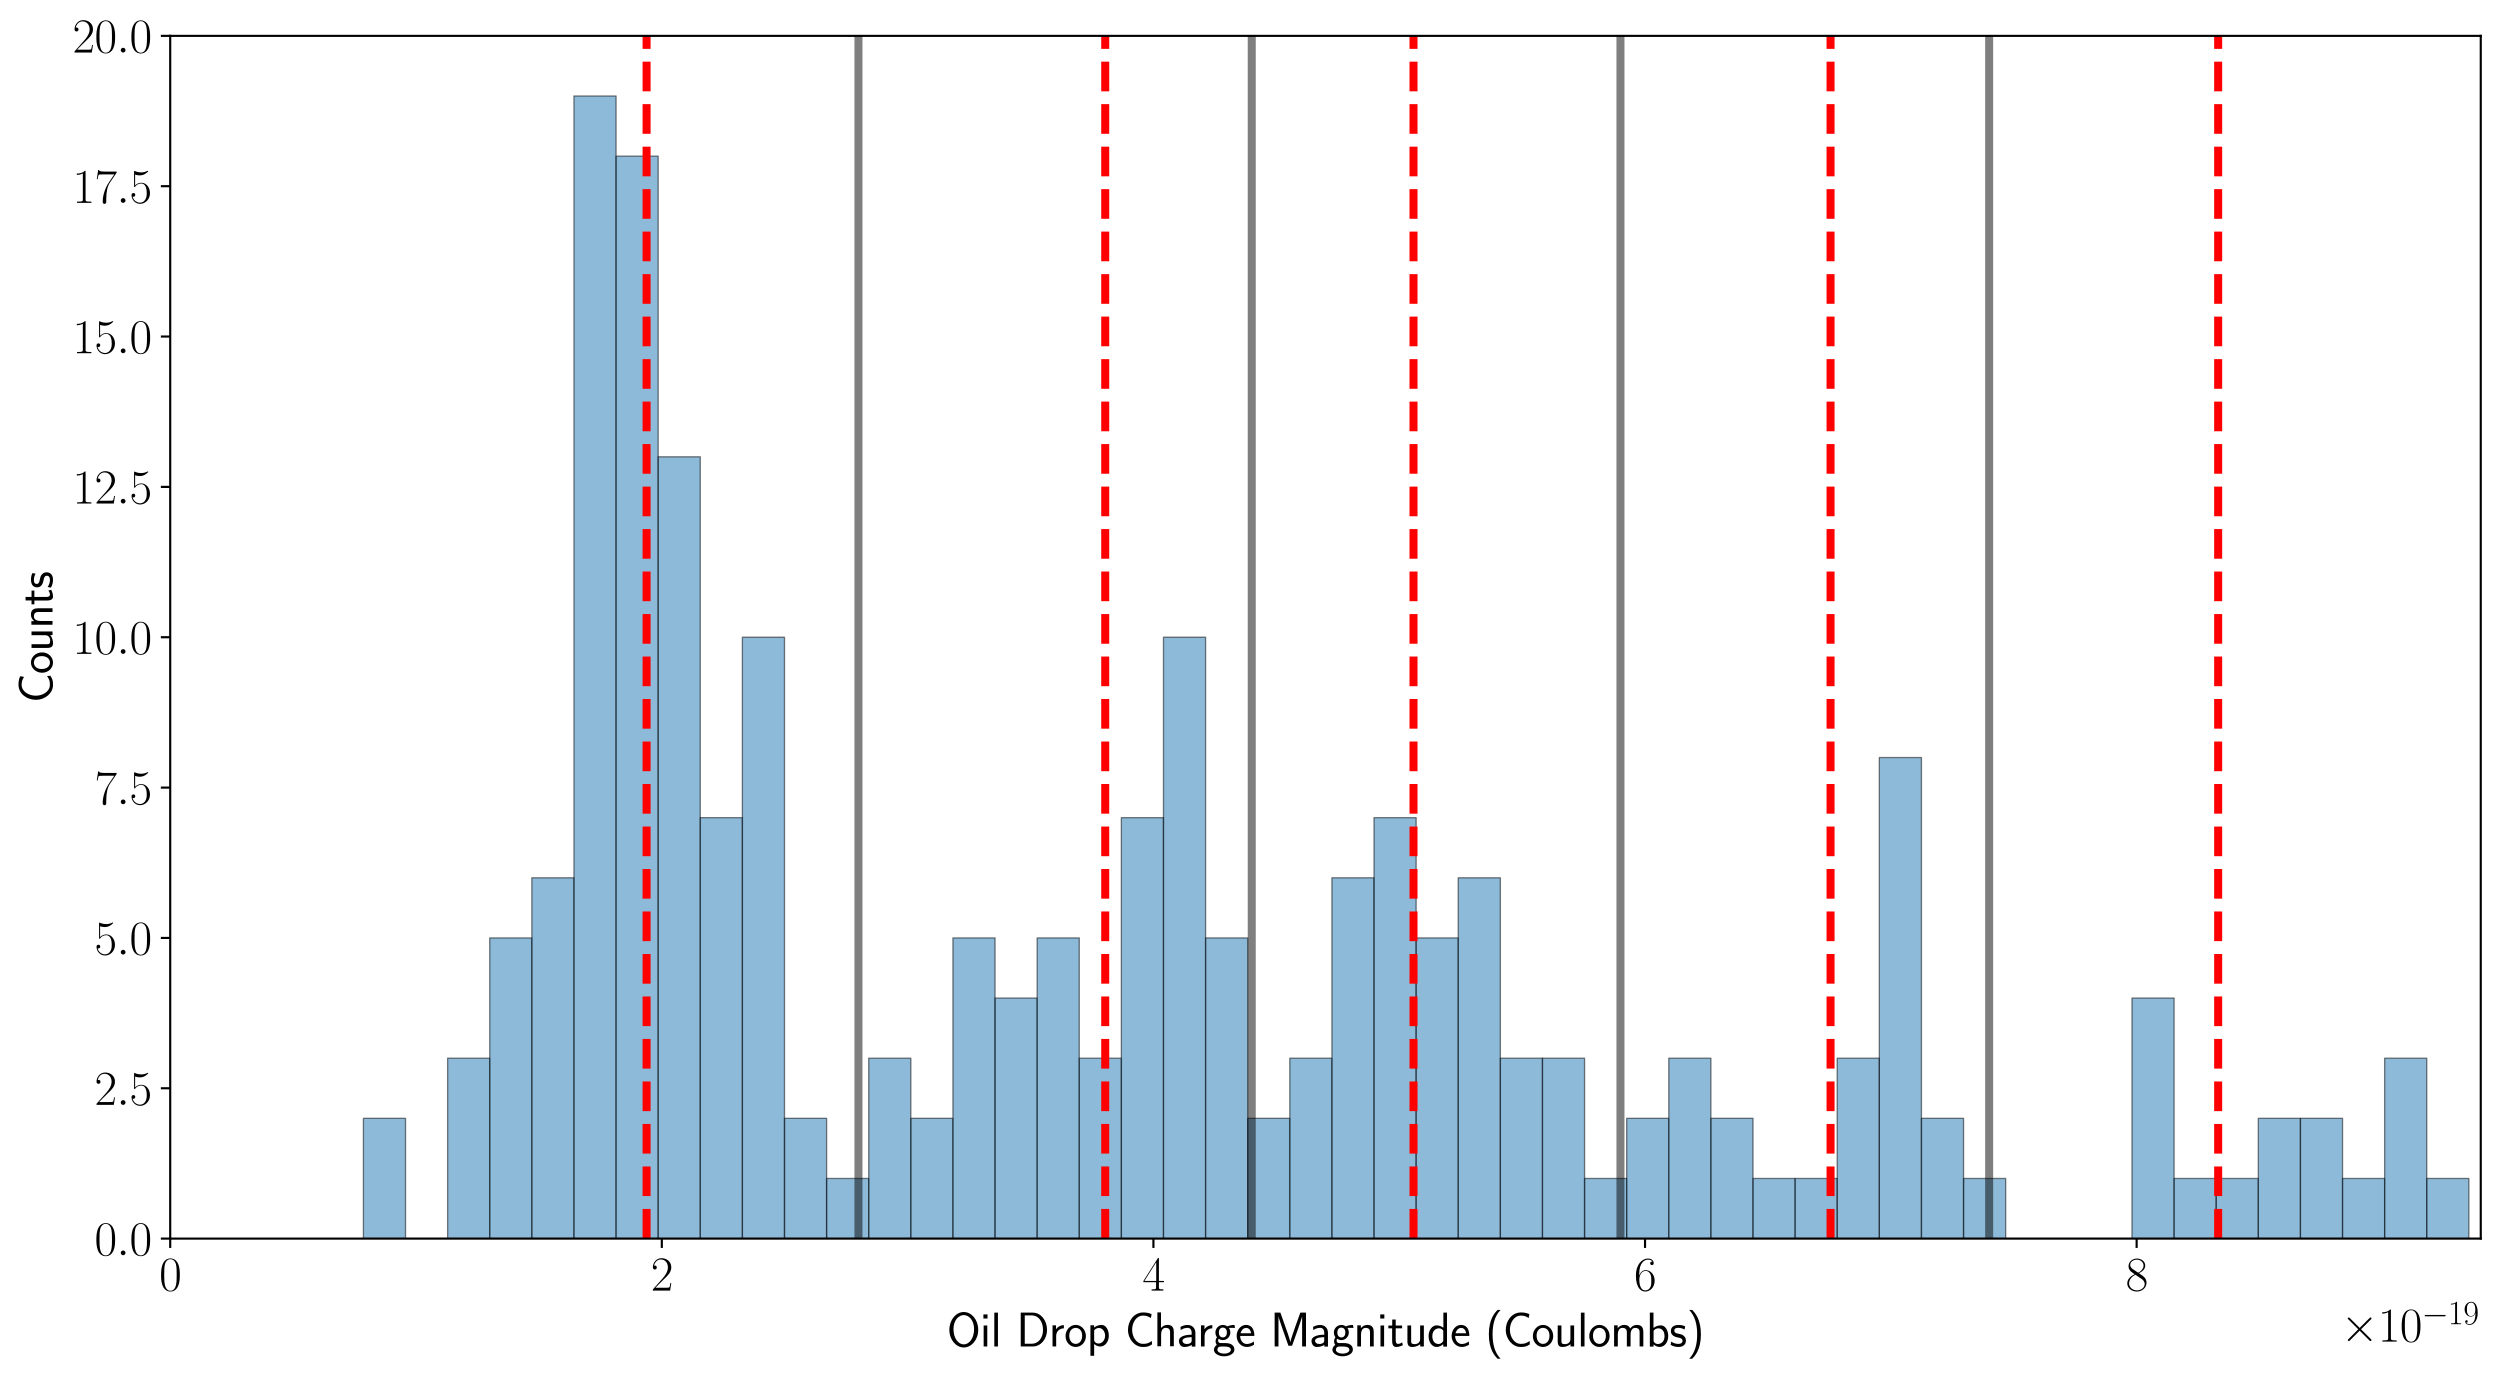 <?xml version="1.0" encoding="utf-8" standalone="no"?>
<!DOCTYPE svg PUBLIC "-//W3C//DTD SVG 1.1//EN"
  "http://www.w3.org/Graphics/SVG/1.1/DTD/svg11.dtd">
<svg xmlns:xlink="http://www.w3.org/1999/xlink" width="935.496pt" height="515.52pt" viewBox="0 0 935.496 515.52" xmlns="http://www.w3.org/2000/svg" version="1.1">
 <defs>
  <style type="text/css">*{stroke-linejoin: round; stroke-linecap: butt}</style>
 </defs>
 <g id="figure_1">
  <g id="patch_1">
   <path d="M 0 515.52 
L 935.496 515.52 
L 935.496 0 
L 0 0 
z
" style="fill: #ffffff"/>
  </g>
  <g id="axes_1">
   <g id="patch_2">
    <path d="M 63.692 463.477 
L 928.296 463.477 
L 928.296 13.427 
L 63.692 13.427 
z
" style="fill: #ffffff"/>
   </g>
   <g id="patch_3">
    <path d="M 135.987 463.477 
L 151.744 463.477 
L 151.744 418.472 
L 135.987 418.472 
z
" clip-path="url(#p3191fc542e)" style="fill: #1f77b4; opacity: 0.5; stroke: #000000; stroke-width: 0.5; stroke-linejoin: miter"/>
   </g>
   <g id="patch_4">
    <path d="M 151.744 463.477 
L 167.502 463.477 
L 167.502 463.477 
L 151.744 463.477 
z
" clip-path="url(#p3191fc542e)" style="fill: #1f77b4; opacity: 0.5; stroke: #000000; stroke-width: 0.5; stroke-linejoin: miter"/>
   </g>
   <g id="patch_5">
    <path d="M 167.502 463.477 
L 183.259 463.477 
L 183.259 395.969 
L 167.502 395.969 
z
" clip-path="url(#p3191fc542e)" style="fill: #1f77b4; opacity: 0.5; stroke: #000000; stroke-width: 0.5; stroke-linejoin: miter"/>
   </g>
   <g id="patch_6">
    <path d="M 183.259 463.477 
L 199.016 463.477 
L 199.016 350.964 
L 183.259 350.964 
z
" clip-path="url(#p3191fc542e)" style="fill: #1f77b4; opacity: 0.5; stroke: #000000; stroke-width: 0.5; stroke-linejoin: miter"/>
   </g>
   <g id="patch_7">
    <path d="M 199.016 463.477 
L 214.773 463.477 
L 214.773 328.462 
L 199.016 328.462 
z
" clip-path="url(#p3191fc542e)" style="fill: #1f77b4; opacity: 0.5; stroke: #000000; stroke-width: 0.5; stroke-linejoin: miter"/>
   </g>
   <g id="patch_8">
    <path d="M 214.773 463.477 
L 230.53 463.477 
L 230.53 35.929 
L 214.773 35.929 
z
" clip-path="url(#p3191fc542e)" style="fill: #1f77b4; opacity: 0.5; stroke: #000000; stroke-width: 0.5; stroke-linejoin: miter"/>
   </g>
   <g id="patch_9">
    <path d="M 230.53 463.477 
L 246.287 463.477 
L 246.287 58.432 
L 230.53 58.432 
z
" clip-path="url(#p3191fc542e)" style="fill: #1f77b4; opacity: 0.5; stroke: #000000; stroke-width: 0.5; stroke-linejoin: miter"/>
   </g>
   <g id="patch_10">
    <path d="M 246.287 463.477 
L 262.044 463.477 
L 262.044 170.944 
L 246.287 170.944 
z
" clip-path="url(#p3191fc542e)" style="fill: #1f77b4; opacity: 0.5; stroke: #000000; stroke-width: 0.5; stroke-linejoin: miter"/>
   </g>
   <g id="patch_11">
    <path d="M 262.044 463.477 
L 277.802 463.477 
L 277.802 305.959 
L 262.044 305.959 
z
" clip-path="url(#p3191fc542e)" style="fill: #1f77b4; opacity: 0.5; stroke: #000000; stroke-width: 0.5; stroke-linejoin: miter"/>
   </g>
   <g id="patch_12">
    <path d="M 277.802 463.477 
L 293.559 463.477 
L 293.559 238.452 
L 277.802 238.452 
z
" clip-path="url(#p3191fc542e)" style="fill: #1f77b4; opacity: 0.5; stroke: #000000; stroke-width: 0.5; stroke-linejoin: miter"/>
   </g>
   <g id="patch_13">
    <path d="M 293.559 463.477 
L 309.316 463.477 
L 309.316 418.472 
L 293.559 418.472 
z
" clip-path="url(#p3191fc542e)" style="fill: #1f77b4; opacity: 0.5; stroke: #000000; stroke-width: 0.5; stroke-linejoin: miter"/>
   </g>
   <g id="patch_14">
    <path d="M 309.316 463.477 
L 325.073 463.477 
L 325.073 440.975 
L 309.316 440.975 
z
" clip-path="url(#p3191fc542e)" style="fill: #1f77b4; opacity: 0.5; stroke: #000000; stroke-width: 0.5; stroke-linejoin: miter"/>
   </g>
   <g id="patch_15">
    <path d="M 325.073 463.477 
L 340.83 463.477 
L 340.83 395.969 
L 325.073 395.969 
z
" clip-path="url(#p3191fc542e)" style="fill: #1f77b4; opacity: 0.5; stroke: #000000; stroke-width: 0.5; stroke-linejoin: miter"/>
   </g>
   <g id="patch_16">
    <path d="M 340.83 463.477 
L 356.587 463.477 
L 356.587 418.472 
L 340.83 418.472 
z
" clip-path="url(#p3191fc542e)" style="fill: #1f77b4; opacity: 0.5; stroke: #000000; stroke-width: 0.5; stroke-linejoin: miter"/>
   </g>
   <g id="patch_17">
    <path d="M 356.587 463.477 
L 372.344 463.477 
L 372.344 350.964 
L 356.587 350.964 
z
" clip-path="url(#p3191fc542e)" style="fill: #1f77b4; opacity: 0.5; stroke: #000000; stroke-width: 0.5; stroke-linejoin: miter"/>
   </g>
   <g id="patch_18">
    <path d="M 372.344 463.477 
L 388.102 463.477 
L 388.102 373.467 
L 372.344 373.467 
z
" clip-path="url(#p3191fc542e)" style="fill: #1f77b4; opacity: 0.5; stroke: #000000; stroke-width: 0.5; stroke-linejoin: miter"/>
   </g>
   <g id="patch_19">
    <path d="M 388.102 463.477 
L 403.859 463.477 
L 403.859 350.964 
L 388.102 350.964 
z
" clip-path="url(#p3191fc542e)" style="fill: #1f77b4; opacity: 0.5; stroke: #000000; stroke-width: 0.5; stroke-linejoin: miter"/>
   </g>
   <g id="patch_20">
    <path d="M 403.859 463.477 
L 419.616 463.477 
L 419.616 395.969 
L 403.859 395.969 
z
" clip-path="url(#p3191fc542e)" style="fill: #1f77b4; opacity: 0.5; stroke: #000000; stroke-width: 0.5; stroke-linejoin: miter"/>
   </g>
   <g id="patch_21">
    <path d="M 419.616 463.477 
L 435.373 463.477 
L 435.373 305.959 
L 419.616 305.959 
z
" clip-path="url(#p3191fc542e)" style="fill: #1f77b4; opacity: 0.5; stroke: #000000; stroke-width: 0.5; stroke-linejoin: miter"/>
   </g>
   <g id="patch_22">
    <path d="M 435.373 463.477 
L 451.13 463.477 
L 451.13 238.452 
L 435.373 238.452 
z
" clip-path="url(#p3191fc542e)" style="fill: #1f77b4; opacity: 0.5; stroke: #000000; stroke-width: 0.5; stroke-linejoin: miter"/>
   </g>
   <g id="patch_23">
    <path d="M 451.13 463.477 
L 466.887 463.477 
L 466.887 350.964 
L 451.13 350.964 
z
" clip-path="url(#p3191fc542e)" style="fill: #1f77b4; opacity: 0.5; stroke: #000000; stroke-width: 0.5; stroke-linejoin: miter"/>
   </g>
   <g id="patch_24">
    <path d="M 466.887 463.477 
L 482.644 463.477 
L 482.644 418.472 
L 466.887 418.472 
z
" clip-path="url(#p3191fc542e)" style="fill: #1f77b4; opacity: 0.5; stroke: #000000; stroke-width: 0.5; stroke-linejoin: miter"/>
   </g>
   <g id="patch_25">
    <path d="M 482.644 463.477 
L 498.402 463.477 
L 498.402 395.969 
L 482.644 395.969 
z
" clip-path="url(#p3191fc542e)" style="fill: #1f77b4; opacity: 0.5; stroke: #000000; stroke-width: 0.5; stroke-linejoin: miter"/>
   </g>
   <g id="patch_26">
    <path d="M 498.402 463.477 
L 514.159 463.477 
L 514.159 328.462 
L 498.402 328.462 
z
" clip-path="url(#p3191fc542e)" style="fill: #1f77b4; opacity: 0.5; stroke: #000000; stroke-width: 0.5; stroke-linejoin: miter"/>
   </g>
   <g id="patch_27">
    <path d="M 514.159 463.477 
L 529.916 463.477 
L 529.916 305.959 
L 514.159 305.959 
z
" clip-path="url(#p3191fc542e)" style="fill: #1f77b4; opacity: 0.5; stroke: #000000; stroke-width: 0.5; stroke-linejoin: miter"/>
   </g>
   <g id="patch_28">
    <path d="M 529.916 463.477 
L 545.673 463.477 
L 545.673 350.964 
L 529.916 350.964 
z
" clip-path="url(#p3191fc542e)" style="fill: #1f77b4; opacity: 0.5; stroke: #000000; stroke-width: 0.5; stroke-linejoin: miter"/>
   </g>
   <g id="patch_29">
    <path d="M 545.673 463.477 
L 561.43 463.477 
L 561.43 328.462 
L 545.673 328.462 
z
" clip-path="url(#p3191fc542e)" style="fill: #1f77b4; opacity: 0.5; stroke: #000000; stroke-width: 0.5; stroke-linejoin: miter"/>
   </g>
   <g id="patch_30">
    <path d="M 561.43 463.477 
L 577.187 463.477 
L 577.187 395.969 
L 561.43 395.969 
z
" clip-path="url(#p3191fc542e)" style="fill: #1f77b4; opacity: 0.5; stroke: #000000; stroke-width: 0.5; stroke-linejoin: miter"/>
   </g>
   <g id="patch_31">
    <path d="M 577.187 463.477 
L 592.944 463.477 
L 592.944 395.969 
L 577.187 395.969 
z
" clip-path="url(#p3191fc542e)" style="fill: #1f77b4; opacity: 0.5; stroke: #000000; stroke-width: 0.5; stroke-linejoin: miter"/>
   </g>
   <g id="patch_32">
    <path d="M 592.944 463.477 
L 608.701 463.477 
L 608.701 440.975 
L 592.944 440.975 
z
" clip-path="url(#p3191fc542e)" style="fill: #1f77b4; opacity: 0.5; stroke: #000000; stroke-width: 0.5; stroke-linejoin: miter"/>
   </g>
   <g id="patch_33">
    <path d="M 608.701 463.477 
L 624.459 463.477 
L 624.459 418.472 
L 608.701 418.472 
z
" clip-path="url(#p3191fc542e)" style="fill: #1f77b4; opacity: 0.5; stroke: #000000; stroke-width: 0.5; stroke-linejoin: miter"/>
   </g>
   <g id="patch_34">
    <path d="M 624.459 463.477 
L 640.216 463.477 
L 640.216 395.969 
L 624.459 395.969 
z
" clip-path="url(#p3191fc542e)" style="fill: #1f77b4; opacity: 0.5; stroke: #000000; stroke-width: 0.5; stroke-linejoin: miter"/>
   </g>
   <g id="patch_35">
    <path d="M 640.216 463.477 
L 655.973 463.477 
L 655.973 418.472 
L 640.216 418.472 
z
" clip-path="url(#p3191fc542e)" style="fill: #1f77b4; opacity: 0.5; stroke: #000000; stroke-width: 0.5; stroke-linejoin: miter"/>
   </g>
   <g id="patch_36">
    <path d="M 655.973 463.477 
L 671.73 463.477 
L 671.73 440.975 
L 655.973 440.975 
z
" clip-path="url(#p3191fc542e)" style="fill: #1f77b4; opacity: 0.5; stroke: #000000; stroke-width: 0.5; stroke-linejoin: miter"/>
   </g>
   <g id="patch_37">
    <path d="M 671.73 463.477 
L 687.487 463.477 
L 687.487 440.975 
L 671.73 440.975 
z
" clip-path="url(#p3191fc542e)" style="fill: #1f77b4; opacity: 0.5; stroke: #000000; stroke-width: 0.5; stroke-linejoin: miter"/>
   </g>
   <g id="patch_38">
    <path d="M 687.487 463.477 
L 703.244 463.477 
L 703.244 395.969 
L 687.487 395.969 
z
" clip-path="url(#p3191fc542e)" style="fill: #1f77b4; opacity: 0.5; stroke: #000000; stroke-width: 0.5; stroke-linejoin: miter"/>
   </g>
   <g id="patch_39">
    <path d="M 703.244 463.477 
L 719.001 463.477 
L 719.001 283.457 
L 703.244 283.457 
z
" clip-path="url(#p3191fc542e)" style="fill: #1f77b4; opacity: 0.5; stroke: #000000; stroke-width: 0.5; stroke-linejoin: miter"/>
   </g>
   <g id="patch_40">
    <path d="M 719.001 463.477 
L 734.759 463.477 
L 734.759 418.472 
L 719.001 418.472 
z
" clip-path="url(#p3191fc542e)" style="fill: #1f77b4; opacity: 0.5; stroke: #000000; stroke-width: 0.5; stroke-linejoin: miter"/>
   </g>
   <g id="patch_41">
    <path d="M 734.759 463.477 
L 750.516 463.477 
L 750.516 440.975 
L 734.759 440.975 
z
" clip-path="url(#p3191fc542e)" style="fill: #1f77b4; opacity: 0.5; stroke: #000000; stroke-width: 0.5; stroke-linejoin: miter"/>
   </g>
   <g id="patch_42">
    <path d="M 750.516 463.477 
L 766.273 463.477 
L 766.273 463.477 
L 750.516 463.477 
z
" clip-path="url(#p3191fc542e)" style="fill: #1f77b4; opacity: 0.5; stroke: #000000; stroke-width: 0.5; stroke-linejoin: miter"/>
   </g>
   <g id="patch_43">
    <path d="M 766.273 463.477 
L 782.03 463.477 
L 782.03 463.477 
L 766.273 463.477 
z
" clip-path="url(#p3191fc542e)" style="fill: #1f77b4; opacity: 0.5; stroke: #000000; stroke-width: 0.5; stroke-linejoin: miter"/>
   </g>
   <g id="patch_44">
    <path d="M 782.03 463.477 
L 797.787 463.477 
L 797.787 463.477 
L 782.03 463.477 
z
" clip-path="url(#p3191fc542e)" style="fill: #1f77b4; opacity: 0.5; stroke: #000000; stroke-width: 0.5; stroke-linejoin: miter"/>
   </g>
   <g id="patch_45">
    <path d="M 797.787 463.477 
L 813.544 463.477 
L 813.544 373.467 
L 797.787 373.467 
z
" clip-path="url(#p3191fc542e)" style="fill: #1f77b4; opacity: 0.5; stroke: #000000; stroke-width: 0.5; stroke-linejoin: miter"/>
   </g>
   <g id="patch_46">
    <path d="M 813.544 463.477 
L 829.301 463.477 
L 829.301 440.975 
L 813.544 440.975 
z
" clip-path="url(#p3191fc542e)" style="fill: #1f77b4; opacity: 0.5; stroke: #000000; stroke-width: 0.5; stroke-linejoin: miter"/>
   </g>
   <g id="patch_47">
    <path d="M 829.301 463.477 
L 845.059 463.477 
L 845.059 440.975 
L 829.301 440.975 
z
" clip-path="url(#p3191fc542e)" style="fill: #1f77b4; opacity: 0.5; stroke: #000000; stroke-width: 0.5; stroke-linejoin: miter"/>
   </g>
   <g id="patch_48">
    <path d="M 845.059 463.477 
L 860.816 463.477 
L 860.816 418.472 
L 845.059 418.472 
z
" clip-path="url(#p3191fc542e)" style="fill: #1f77b4; opacity: 0.5; stroke: #000000; stroke-width: 0.5; stroke-linejoin: miter"/>
   </g>
   <g id="patch_49">
    <path d="M 860.816 463.477 
L 876.573 463.477 
L 876.573 418.472 
L 860.816 418.472 
z
" clip-path="url(#p3191fc542e)" style="fill: #1f77b4; opacity: 0.5; stroke: #000000; stroke-width: 0.5; stroke-linejoin: miter"/>
   </g>
   <g id="patch_50">
    <path d="M 876.573 463.477 
L 892.33 463.477 
L 892.33 440.975 
L 876.573 440.975 
z
" clip-path="url(#p3191fc542e)" style="fill: #1f77b4; opacity: 0.5; stroke: #000000; stroke-width: 0.5; stroke-linejoin: miter"/>
   </g>
   <g id="patch_51">
    <path d="M 892.33 463.477 
L 908.087 463.477 
L 908.087 395.969 
L 892.33 395.969 
z
" clip-path="url(#p3191fc542e)" style="fill: #1f77b4; opacity: 0.5; stroke: #000000; stroke-width: 0.5; stroke-linejoin: miter"/>
   </g>
   <g id="patch_52">
    <path d="M 908.087 463.477 
L 923.844 463.477 
L 923.844 440.975 
L 908.087 440.975 
z
" clip-path="url(#p3191fc542e)" style="fill: #1f77b4; opacity: 0.5; stroke: #000000; stroke-width: 0.5; stroke-linejoin: miter"/>
   </g>
   <g id="patch_53">
    <path d="M 923.844 463.477 
L 939.601 463.477 
L 939.601 463.477 
L 923.844 463.477 
z
" clip-path="url(#p3191fc542e)" style="fill: #1f77b4; opacity: 0.5; stroke: #000000; stroke-width: 0.5; stroke-linejoin: miter"/>
   </g>
   <g id="patch_54">
    <path d="M 939.601 463.477 
L 955.358 463.477 
L 955.358 463.477 
L 939.601 463.477 
z
" clip-path="url(#p3191fc542e)" style="fill: #1f77b4; opacity: 0.5; stroke: #000000; stroke-width: 0.5; stroke-linejoin: miter"/>
   </g>
   <g id="patch_55">
    <path d="M 955.358 463.477 
L 971.116 463.477 
L 971.116 463.477 
L 955.358 463.477 
z
" clip-path="url(#p3191fc542e)" style="fill: #1f77b4; opacity: 0.5; stroke: #000000; stroke-width: 0.5; stroke-linejoin: miter"/>
   </g>
   <g id="patch_56">
    <path d="M 971.116 463.477 
L 986.873 463.477 
L 986.873 463.477 
L 971.116 463.477 
z
" clip-path="url(#p3191fc542e)" style="fill: #1f77b4; opacity: 0.5; stroke: #000000; stroke-width: 0.5; stroke-linejoin: miter"/>
   </g>
   <g id="patch_57">
    <path d="M 986.873 463.477 
L 1002.63 463.477 
L 1002.63 463.477 
L 986.873 463.477 
z
" clip-path="url(#p3191fc542e)" style="fill: #1f77b4; opacity: 0.5; stroke: #000000; stroke-width: 0.5; stroke-linejoin: miter"/>
   </g>
   <g id="patch_58">
    <path d="M 1002.63 463.477 
L 1018.387 463.477 
L 1018.387 463.477 
L 1002.63 463.477 
z
" clip-path="url(#p3191fc542e)" style="fill: #1f77b4; opacity: 0.5; stroke: #000000; stroke-width: 0.5; stroke-linejoin: miter"/>
   </g>
   <g id="patch_59">
    <path d="M 1018.387 463.477 
L 1034.144 463.477 
L 1034.144 463.477 
L 1018.387 463.477 
z
" clip-path="url(#p3191fc542e)" style="fill: #1f77b4; opacity: 0.5; stroke: #000000; stroke-width: 0.5; stroke-linejoin: miter"/>
   </g>
   <g id="patch_60">
    <path d="M 1034.144 463.477 
L 1049.901 463.477 
L 1049.901 463.477 
L 1034.144 463.477 
z
" clip-path="url(#p3191fc542e)" style="fill: #1f77b4; opacity: 0.5; stroke: #000000; stroke-width: 0.5; stroke-linejoin: miter"/>
   </g>
   <g id="patch_61">
    <path d="M 1049.901 463.477 
L 1065.658 463.477 
L 1065.658 463.477 
L 1049.901 463.477 
z
" clip-path="url(#p3191fc542e)" style="fill: #1f77b4; opacity: 0.5; stroke: #000000; stroke-width: 0.5; stroke-linejoin: miter"/>
   </g>
   <g id="patch_62">
    <path d="M 1065.658 463.477 
L 1081.416 463.477 
L 1081.416 463.477 
L 1065.658 463.477 
z
" clip-path="url(#p3191fc542e)" style="fill: #1f77b4; opacity: 0.5; stroke: #000000; stroke-width: 0.5; stroke-linejoin: miter"/>
   </g>
   <g id="patch_63">
    <path d="M 1081.416 463.477 
L 1097.173 463.477 
L 1097.173 463.477 
L 1081.416 463.477 
z
" clip-path="url(#p3191fc542e)" style="fill: #1f77b4; opacity: 0.5; stroke: #000000; stroke-width: 0.5; stroke-linejoin: miter"/>
   </g>
   <g id="patch_64">
    <path d="M 1097.173 463.477 
L 1112.93 463.477 
L 1112.93 463.477 
L 1097.173 463.477 
z
" clip-path="url(#p3191fc542e)" style="fill: #1f77b4; opacity: 0.5; stroke: #000000; stroke-width: 0.5; stroke-linejoin: miter"/>
   </g>
   <g id="patch_65">
    <path d="M 1112.93 463.477 
L 1128.687 463.477 
L 1128.687 463.477 
L 1112.93 463.477 
z
" clip-path="url(#p3191fc542e)" style="fill: #1f77b4; opacity: 0.5; stroke: #000000; stroke-width: 0.5; stroke-linejoin: miter"/>
   </g>
   <g id="patch_66">
    <path d="M 1128.687 463.477 
L 1144.444 463.477 
L 1144.444 463.477 
L 1128.687 463.477 
z
" clip-path="url(#p3191fc542e)" style="fill: #1f77b4; opacity: 0.5; stroke: #000000; stroke-width: 0.5; stroke-linejoin: miter"/>
   </g>
   <g id="patch_67">
    <path d="M 1144.444 463.477 
L 1160.201 463.477 
L 1160.201 463.477 
L 1144.444 463.477 
z
" clip-path="url(#p3191fc542e)" style="fill: #1f77b4; opacity: 0.5; stroke: #000000; stroke-width: 0.5; stroke-linejoin: miter"/>
   </g>
   <g id="patch_68">
    <path d="M 1160.201 463.477 
L 1175.958 463.477 
L 1175.958 463.477 
L 1160.201 463.477 
z
" clip-path="url(#p3191fc542e)" style="fill: #1f77b4; opacity: 0.5; stroke: #000000; stroke-width: 0.5; stroke-linejoin: miter"/>
   </g>
   <g id="patch_69">
    <path d="M 1175.958 463.477 
L 1191.716 463.477 
L 1191.716 463.477 
L 1175.958 463.477 
z
" clip-path="url(#p3191fc542e)" style="fill: #1f77b4; opacity: 0.5; stroke: #000000; stroke-width: 0.5; stroke-linejoin: miter"/>
   </g>
   <g id="patch_70">
    <path d="M 1191.716 463.477 
L 1207.473 463.477 
L 1207.473 463.477 
L 1191.716 463.477 
z
" clip-path="url(#p3191fc542e)" style="fill: #1f77b4; opacity: 0.5; stroke: #000000; stroke-width: 0.5; stroke-linejoin: miter"/>
   </g>
   <g id="patch_71">
    <path d="M 1207.473 463.477 
L 1223.23 463.477 
L 1223.23 463.477 
L 1207.473 463.477 
z
" clip-path="url(#p3191fc542e)" style="fill: #1f77b4; opacity: 0.5; stroke: #000000; stroke-width: 0.5; stroke-linejoin: miter"/>
   </g>
   <g id="patch_72">
    <path d="M 1223.23 463.477 
L 1238.987 463.477 
L 1238.987 463.477 
L 1223.23 463.477 
z
" clip-path="url(#p3191fc542e)" style="fill: #1f77b4; opacity: 0.5; stroke: #000000; stroke-width: 0.5; stroke-linejoin: miter"/>
   </g>
   <g id="patch_73">
    <path d="M 1238.987 463.477 
L 1254.744 463.477 
L 1254.744 463.477 
L 1238.987 463.477 
z
" clip-path="url(#p3191fc542e)" style="fill: #1f77b4; opacity: 0.5; stroke: #000000; stroke-width: 0.5; stroke-linejoin: miter"/>
   </g>
   <g id="patch_74">
    <path d="M 1254.744 463.477 
L 1270.501 463.477 
L 1270.501 463.477 
L 1254.744 463.477 
z
" clip-path="url(#p3191fc542e)" style="fill: #1f77b4; opacity: 0.5; stroke: #000000; stroke-width: 0.5; stroke-linejoin: miter"/>
   </g>
   <g id="patch_75">
    <path d="M 1270.501 463.477 
L 1286.258 463.477 
L 1286.258 463.477 
L 1270.501 463.477 
z
" clip-path="url(#p3191fc542e)" style="fill: #1f77b4; opacity: 0.5; stroke: #000000; stroke-width: 0.5; stroke-linejoin: miter"/>
   </g>
   <g id="patch_76">
    <path d="M 1286.258 463.477 
L 1302.015 463.477 
L 1302.015 463.477 
L 1286.258 463.477 
z
" clip-path="url(#p3191fc542e)" style="fill: #1f77b4; opacity: 0.5; stroke: #000000; stroke-width: 0.5; stroke-linejoin: miter"/>
   </g>
   <g id="patch_77">
    <path d="M 1302.015 463.477 
L 1317.773 463.477 
L 1317.773 463.477 
L 1302.015 463.477 
z
" clip-path="url(#p3191fc542e)" style="fill: #1f77b4; opacity: 0.5; stroke: #000000; stroke-width: 0.5; stroke-linejoin: miter"/>
   </g>
   <g id="patch_78">
    <path d="M 1317.773 463.477 
L 1333.53 463.477 
L 1333.53 463.477 
L 1317.773 463.477 
z
" clip-path="url(#p3191fc542e)" style="fill: #1f77b4; opacity: 0.5; stroke: #000000; stroke-width: 0.5; stroke-linejoin: miter"/>
   </g>
   <g id="patch_79">
    <path d="M 1333.53 463.477 
L 1349.287 463.477 
L 1349.287 463.477 
L 1333.53 463.477 
z
" clip-path="url(#p3191fc542e)" style="fill: #1f77b4; opacity: 0.5; stroke: #000000; stroke-width: 0.5; stroke-linejoin: miter"/>
   </g>
   <g id="patch_80">
    <path d="M 1349.287 463.477 
L 1365.044 463.477 
L 1365.044 463.477 
L 1349.287 463.477 
z
" clip-path="url(#p3191fc542e)" style="fill: #1f77b4; opacity: 0.5; stroke: #000000; stroke-width: 0.5; stroke-linejoin: miter"/>
   </g>
   <g id="patch_81">
    <path d="M 1365.044 463.477 
L 1380.801 463.477 
L 1380.801 463.477 
L 1365.044 463.477 
z
" clip-path="url(#p3191fc542e)" style="fill: #1f77b4; opacity: 0.5; stroke: #000000; stroke-width: 0.5; stroke-linejoin: miter"/>
   </g>
   <g id="patch_82">
    <path d="M 1380.801 463.477 
L 1396.558 463.477 
L 1396.558 463.477 
L 1380.801 463.477 
z
" clip-path="url(#p3191fc542e)" style="fill: #1f77b4; opacity: 0.5; stroke: #000000; stroke-width: 0.5; stroke-linejoin: miter"/>
   </g>
   <g id="patch_83">
    <path d="M 1396.558 463.477 
L 1412.315 463.477 
L 1412.315 463.477 
L 1396.558 463.477 
z
" clip-path="url(#p3191fc542e)" style="fill: #1f77b4; opacity: 0.5; stroke: #000000; stroke-width: 0.5; stroke-linejoin: miter"/>
   </g>
   <g id="patch_84">
    <path d="M 1412.315 463.477 
L 1428.073 463.477 
L 1428.073 463.477 
L 1412.315 463.477 
z
" clip-path="url(#p3191fc542e)" style="fill: #1f77b4; opacity: 0.5; stroke: #000000; stroke-width: 0.5; stroke-linejoin: miter"/>
   </g>
   <g id="patch_85">
    <path d="M 1428.073 463.477 
L 1443.83 463.477 
L 1443.83 463.477 
L 1428.073 463.477 
z
" clip-path="url(#p3191fc542e)" style="fill: #1f77b4; opacity: 0.5; stroke: #000000; stroke-width: 0.5; stroke-linejoin: miter"/>
   </g>
   <g id="patch_86">
    <path d="M 1443.83 463.477 
L 1459.587 463.477 
L 1459.587 463.477 
L 1443.83 463.477 
z
" clip-path="url(#p3191fc542e)" style="fill: #1f77b4; opacity: 0.5; stroke: #000000; stroke-width: 0.5; stroke-linejoin: miter"/>
   </g>
   <g id="patch_87">
    <path d="M 1459.587 463.477 
L 1475.344 463.477 
L 1475.344 463.477 
L 1459.587 463.477 
z
" clip-path="url(#p3191fc542e)" style="fill: #1f77b4; opacity: 0.5; stroke: #000000; stroke-width: 0.5; stroke-linejoin: miter"/>
   </g>
   <g id="patch_88">
    <path d="M 1475.344 463.477 
L 1491.101 463.477 
L 1491.101 463.477 
L 1475.344 463.477 
z
" clip-path="url(#p3191fc542e)" style="fill: #1f77b4; opacity: 0.5; stroke: #000000; stroke-width: 0.5; stroke-linejoin: miter"/>
   </g>
   <g id="patch_89">
    <path d="M 1491.101 463.477 
L 1506.858 463.477 
L 1506.858 463.477 
L 1491.101 463.477 
z
" clip-path="url(#p3191fc542e)" style="fill: #1f77b4; opacity: 0.5; stroke: #000000; stroke-width: 0.5; stroke-linejoin: miter"/>
   </g>
   <g id="patch_90">
    <path d="M 1506.858 463.477 
L 1522.615 463.477 
L 1522.615 463.477 
L 1506.858 463.477 
z
" clip-path="url(#p3191fc542e)" style="fill: #1f77b4; opacity: 0.5; stroke: #000000; stroke-width: 0.5; stroke-linejoin: miter"/>
   </g>
   <g id="patch_91">
    <path d="M 1522.615 463.477 
L 1538.373 463.477 
L 1538.373 463.477 
L 1522.615 463.477 
z
" clip-path="url(#p3191fc542e)" style="fill: #1f77b4; opacity: 0.5; stroke: #000000; stroke-width: 0.5; stroke-linejoin: miter"/>
   </g>
   <g id="patch_92">
    <path d="M 1538.373 463.477 
L 1554.13 463.477 
L 1554.13 463.477 
L 1538.373 463.477 
z
" clip-path="url(#p3191fc542e)" style="fill: #1f77b4; opacity: 0.5; stroke: #000000; stroke-width: 0.5; stroke-linejoin: miter"/>
   </g>
   <g id="patch_93">
    <path d="M 1554.13 463.477 
L 1569.887 463.477 
L 1569.887 463.477 
L 1554.13 463.477 
z
" clip-path="url(#p3191fc542e)" style="fill: #1f77b4; opacity: 0.5; stroke: #000000; stroke-width: 0.5; stroke-linejoin: miter"/>
   </g>
   <g id="patch_94">
    <path d="M 1569.887 463.477 
L 1585.644 463.477 
L 1585.644 463.477 
L 1569.887 463.477 
z
" clip-path="url(#p3191fc542e)" style="fill: #1f77b4; opacity: 0.5; stroke: #000000; stroke-width: 0.5; stroke-linejoin: miter"/>
   </g>
   <g id="patch_95">
    <path d="M 1585.644 463.477 
L 1601.401 463.477 
L 1601.401 463.477 
L 1585.644 463.477 
z
" clip-path="url(#p3191fc542e)" style="fill: #1f77b4; opacity: 0.5; stroke: #000000; stroke-width: 0.5; stroke-linejoin: miter"/>
   </g>
   <g id="patch_96">
    <path d="M 1601.401 463.477 
L 1617.158 463.477 
L 1617.158 463.477 
L 1601.401 463.477 
z
" clip-path="url(#p3191fc542e)" style="fill: #1f77b4; opacity: 0.5; stroke: #000000; stroke-width: 0.5; stroke-linejoin: miter"/>
   </g>
   <g id="patch_97">
    <path d="M 1617.158 463.477 
L 1632.915 463.477 
L 1632.915 463.477 
L 1617.158 463.477 
z
" clip-path="url(#p3191fc542e)" style="fill: #1f77b4; opacity: 0.5; stroke: #000000; stroke-width: 0.5; stroke-linejoin: miter"/>
   </g>
   <g id="patch_98">
    <path d="M 1632.915 463.477 
L 1648.673 463.477 
L 1648.673 463.477 
L 1632.915 463.477 
z
" clip-path="url(#p3191fc542e)" style="fill: #1f77b4; opacity: 0.5; stroke: #000000; stroke-width: 0.5; stroke-linejoin: miter"/>
   </g>
   <g id="patch_99">
    <path d="M 1648.673 463.477 
L 1664.43 463.477 
L 1664.43 463.477 
L 1648.673 463.477 
z
" clip-path="url(#p3191fc542e)" style="fill: #1f77b4; opacity: 0.5; stroke: #000000; stroke-width: 0.5; stroke-linejoin: miter"/>
   </g>
   <g id="patch_100">
    <path d="M 1664.43 463.477 
L 1680.187 463.477 
L 1680.187 463.477 
L 1664.43 463.477 
z
" clip-path="url(#p3191fc542e)" style="fill: #1f77b4; opacity: 0.5; stroke: #000000; stroke-width: 0.5; stroke-linejoin: miter"/>
   </g>
   <g id="patch_101">
    <path d="M 1680.187 463.477 
L 1695.944 463.477 
L 1695.944 463.477 
L 1680.187 463.477 
z
" clip-path="url(#p3191fc542e)" style="fill: #1f77b4; opacity: 0.5; stroke: #000000; stroke-width: 0.5; stroke-linejoin: miter"/>
   </g>
   <g id="patch_102">
    <path d="M 1695.944 463.477 
L 1711.701 463.477 
L 1711.701 463.477 
L 1695.944 463.477 
z
" clip-path="url(#p3191fc542e)" style="fill: #1f77b4; opacity: 0.5; stroke: #000000; stroke-width: 0.5; stroke-linejoin: miter"/>
   </g>
   <g id="patch_103">
    <path d="M 1711.701 463.477 
L 1727.458 463.477 
L 1727.458 463.477 
L 1711.701 463.477 
z
" clip-path="url(#p3191fc542e)" style="fill: #1f77b4; opacity: 0.5; stroke: #000000; stroke-width: 0.5; stroke-linejoin: miter"/>
   </g>
   <g id="patch_104">
    <path d="M 1727.458 463.477 
L 1743.215 463.477 
L 1743.215 463.477 
L 1727.458 463.477 
z
" clip-path="url(#p3191fc542e)" style="fill: #1f77b4; opacity: 0.5; stroke: #000000; stroke-width: 0.5; stroke-linejoin: miter"/>
   </g>
   <g id="patch_105">
    <path d="M 1743.215 463.477 
L 1758.972 463.477 
L 1758.972 463.477 
L 1743.215 463.477 
z
" clip-path="url(#p3191fc542e)" style="fill: #1f77b4; opacity: 0.5; stroke: #000000; stroke-width: 0.5; stroke-linejoin: miter"/>
   </g>
   <g id="patch_106">
    <path d="M 1758.972 463.477 
L 1774.73 463.477 
L 1774.73 463.477 
L 1758.972 463.477 
z
" clip-path="url(#p3191fc542e)" style="fill: #1f77b4; opacity: 0.5; stroke: #000000; stroke-width: 0.5; stroke-linejoin: miter"/>
   </g>
   <g id="patch_107">
    <path d="M 1774.73 463.477 
L 1790.487 463.477 
L 1790.487 463.477 
L 1774.73 463.477 
z
" clip-path="url(#p3191fc542e)" style="fill: #1f77b4; opacity: 0.5; stroke: #000000; stroke-width: 0.5; stroke-linejoin: miter"/>
   </g>
   <g id="patch_108">
    <path d="M 1790.487 463.477 
L 1806.244 463.477 
L 1806.244 463.477 
L 1790.487 463.477 
z
" clip-path="url(#p3191fc542e)" style="fill: #1f77b4; opacity: 0.5; stroke: #000000; stroke-width: 0.5; stroke-linejoin: miter"/>
   </g>
   <g id="patch_109">
    <path d="M 1806.244 463.477 
L 1822.001 463.477 
L 1822.001 463.477 
L 1806.244 463.477 
z
" clip-path="url(#p3191fc542e)" style="fill: #1f77b4; opacity: 0.5; stroke: #000000; stroke-width: 0.5; stroke-linejoin: miter"/>
   </g>
   <g id="patch_110">
    <path d="M 1822.001 463.477 
L 1837.758 463.477 
L 1837.758 463.477 
L 1822.001 463.477 
z
" clip-path="url(#p3191fc542e)" style="fill: #1f77b4; opacity: 0.5; stroke: #000000; stroke-width: 0.5; stroke-linejoin: miter"/>
   </g>
   <g id="patch_111">
    <path d="M 1837.758 463.477 
L 1853.515 463.477 
L 1853.515 463.477 
L 1837.758 463.477 
z
" clip-path="url(#p3191fc542e)" style="fill: #1f77b4; opacity: 0.5; stroke: #000000; stroke-width: 0.5; stroke-linejoin: miter"/>
   </g>
   <g id="patch_112">
    <path d="M 1853.515 463.477 
L 1869.272 463.477 
L 1869.272 463.477 
L 1853.515 463.477 
z
" clip-path="url(#p3191fc542e)" style="fill: #1f77b4; opacity: 0.5; stroke: #000000; stroke-width: 0.5; stroke-linejoin: miter"/>
   </g>
   <g id="patch_113">
    <path d="M 1869.272 463.477 
L 1885.03 463.477 
L 1885.03 463.477 
L 1869.272 463.477 
z
" clip-path="url(#p3191fc542e)" style="fill: #1f77b4; opacity: 0.5; stroke: #000000; stroke-width: 0.5; stroke-linejoin: miter"/>
   </g>
   <g id="patch_114">
    <path d="M 1885.03 463.477 
L 1900.787 463.477 
L 1900.787 463.477 
L 1885.03 463.477 
z
" clip-path="url(#p3191fc542e)" style="fill: #1f77b4; opacity: 0.5; stroke: #000000; stroke-width: 0.5; stroke-linejoin: miter"/>
   </g>
   <g id="patch_115">
    <path d="M 1900.787 463.477 
L 1916.544 463.477 
L 1916.544 463.477 
L 1900.787 463.477 
z
" clip-path="url(#p3191fc542e)" style="fill: #1f77b4; opacity: 0.5; stroke: #000000; stroke-width: 0.5; stroke-linejoin: miter"/>
   </g>
   <g id="patch_116">
    <path d="M 1916.544 463.477 
L 1932.301 463.477 
L 1932.301 463.477 
L 1916.544 463.477 
z
" clip-path="url(#p3191fc542e)" style="fill: #1f77b4; opacity: 0.5; stroke: #000000; stroke-width: 0.5; stroke-linejoin: miter"/>
   </g>
   <g id="patch_117">
    <path d="M 1932.301 463.477 
L 1948.058 463.477 
L 1948.058 463.477 
L 1932.301 463.477 
z
" clip-path="url(#p3191fc542e)" style="fill: #1f77b4; opacity: 0.5; stroke: #000000; stroke-width: 0.5; stroke-linejoin: miter"/>
   </g>
   <g id="patch_118">
    <path d="M 1948.058 463.477 
L 1963.815 463.477 
L 1963.815 463.477 
L 1948.058 463.477 
z
" clip-path="url(#p3191fc542e)" style="fill: #1f77b4; opacity: 0.5; stroke: #000000; stroke-width: 0.5; stroke-linejoin: miter"/>
   </g>
   <g id="patch_119">
    <path d="M 1963.815 463.477 
L 1979.572 463.477 
L 1979.572 463.477 
L 1963.815 463.477 
z
" clip-path="url(#p3191fc542e)" style="fill: #1f77b4; opacity: 0.5; stroke: #000000; stroke-width: 0.5; stroke-linejoin: miter"/>
   </g>
   <g id="patch_120">
    <path d="M 1979.572 463.477 
L 1995.33 463.477 
L 1995.33 463.477 
L 1979.572 463.477 
z
" clip-path="url(#p3191fc542e)" style="fill: #1f77b4; opacity: 0.5; stroke: #000000; stroke-width: 0.5; stroke-linejoin: miter"/>
   </g>
   <g id="patch_121">
    <path d="M 1995.33 463.477 
L 2011.087 463.477 
L 2011.087 463.477 
L 1995.33 463.477 
z
" clip-path="url(#p3191fc542e)" style="fill: #1f77b4; opacity: 0.5; stroke: #000000; stroke-width: 0.5; stroke-linejoin: miter"/>
   </g>
   <g id="patch_122">
    <path d="M 2011.087 463.477 
L 2026.844 463.477 
L 2026.844 463.477 
L 2011.087 463.477 
z
" clip-path="url(#p3191fc542e)" style="fill: #1f77b4; opacity: 0.5; stroke: #000000; stroke-width: 0.5; stroke-linejoin: miter"/>
   </g>
   <g id="patch_123">
    <path d="M 2026.844 463.477 
L 2042.601 463.477 
L 2042.601 463.477 
L 2026.844 463.477 
z
" clip-path="url(#p3191fc542e)" style="fill: #1f77b4; opacity: 0.5; stroke: #000000; stroke-width: 0.5; stroke-linejoin: miter"/>
   </g>
   <g id="patch_124">
    <path d="M 2042.601 463.477 
L 2058.358 463.477 
L 2058.358 463.477 
L 2042.601 463.477 
z
" clip-path="url(#p3191fc542e)" style="fill: #1f77b4; opacity: 0.5; stroke: #000000; stroke-width: 0.5; stroke-linejoin: miter"/>
   </g>
   <g id="patch_125">
    <path d="M 2058.358 463.477 
L 2074.115 463.477 
L 2074.115 463.477 
L 2058.358 463.477 
z
" clip-path="url(#p3191fc542e)" style="fill: #1f77b4; opacity: 0.5; stroke: #000000; stroke-width: 0.5; stroke-linejoin: miter"/>
   </g>
   <g id="patch_126">
    <path d="M 2074.115 463.477 
L 2089.872 463.477 
L 2089.872 463.477 
L 2074.115 463.477 
z
" clip-path="url(#p3191fc542e)" style="fill: #1f77b4; opacity: 0.5; stroke: #000000; stroke-width: 0.5; stroke-linejoin: miter"/>
   </g>
   <g id="patch_127">
    <path d="M 2089.872 463.477 
L 2105.629 463.477 
L 2105.629 463.477 
L 2089.872 463.477 
z
" clip-path="url(#p3191fc542e)" style="fill: #1f77b4; opacity: 0.5; stroke: #000000; stroke-width: 0.5; stroke-linejoin: miter"/>
   </g>
   <g id="matplotlib.axis_1">
    <g id="xtick_1">
     <g id="line2d_1">
      <defs>
       <path id="m536c67b64c" d="M 0 0 
L 0 3.5 
" style="stroke: #000000; stroke-width: 0.8"/>
      </defs>
      <g>
       <use xlink:href="#m536c67b64c" x="63.692" y="463.477" style="stroke: #000000; stroke-width: 0.8"/>
      </g>
     </g>
     <g id="text_1">
      <!-- $\mathdefault{0}$ -->
      <g transform="translate(59.58 482.93) scale(0.18 -0.18)">
       <defs>
        <path id="CMR17-30" d="M 2688 2025 
C 2688 2416 2682 3080 2413 3591 
C 2176 4039 1798 4198 1466 4198 
C 1158 4198 768 4058 525 3597 
C 269 3118 243 2524 243 2025 
C 243 1661 250 1106 448 619 
C 723 -39 1216 -128 1466 -128 
C 1760 -128 2208 -7 2470 600 
C 2662 1042 2688 1559 2688 2025 
z
M 1466 -26 
C 1056 -26 813 325 723 812 
C 653 1188 653 1738 653 2096 
C 653 2588 653 2997 736 3387 
C 858 3929 1216 4096 1466 4096 
C 1728 4096 2067 3923 2189 3400 
C 2272 3036 2278 2607 2278 2096 
C 2278 1680 2278 1169 2202 792 
C 2067 95 1690 -26 1466 -26 
z
" transform="scale(0.016)"/>
       </defs>
       <use xlink:href="#CMR17-30" transform="scale(0.996)"/>
      </g>
     </g>
    </g>
    <g id="xtick_2">
     <g id="line2d_2">
      <g>
       <use xlink:href="#m536c67b64c" x="247.65" y="463.477" style="stroke: #000000; stroke-width: 0.8"/>
      </g>
     </g>
     <g id="text_2">
      <!-- $\mathdefault{2}$ -->
      <g transform="translate(243.538 482.93) scale(0.18 -0.18)">
       <defs>
        <path id="CMR17-32" d="M 2669 989 
L 2554 989 
C 2490 536 2438 459 2413 420 
C 2381 369 1920 369 1830 369 
L 602 369 
C 832 619 1280 1072 1824 1597 
C 2214 1967 2669 2402 2669 3035 
C 2669 3790 2067 4224 1395 4224 
C 691 4224 262 3604 262 3030 
C 262 2780 448 2748 525 2748 
C 589 2748 781 2787 781 3010 
C 781 3207 614 3264 525 3264 
C 486 3264 448 3258 422 3245 
C 544 3790 915 4058 1306 4058 
C 1862 4058 2227 3617 2227 3035 
C 2227 2479 1901 2000 1536 1584 
L 262 146 
L 262 0 
L 2515 0 
L 2669 989 
z
" transform="scale(0.016)"/>
       </defs>
       <use xlink:href="#CMR17-32" transform="scale(0.996)"/>
      </g>
     </g>
    </g>
    <g id="xtick_3">
     <g id="line2d_3">
      <g>
       <use xlink:href="#m536c67b64c" x="431.608" y="463.477" style="stroke: #000000; stroke-width: 0.8"/>
      </g>
     </g>
     <g id="text_3">
      <!-- $\mathdefault{4}$ -->
      <g transform="translate(427.496 482.93) scale(0.18 -0.18)">
       <defs>
        <path id="CMR17-34" d="M 2150 4122 
C 2150 4256 2144 4256 2029 4256 
L 128 1254 
L 128 1088 
L 1779 1088 
L 1779 457 
C 1779 224 1766 160 1318 160 
L 1197 160 
L 1197 0 
C 1402 0 1747 0 1965 0 
C 2182 0 2528 0 2733 0 
L 2733 160 
L 2611 160 
C 2163 160 2150 224 2150 457 
L 2150 1088 
L 2803 1088 
L 2803 1254 
L 2150 1254 
L 2150 4122 
z
M 1798 3703 
L 1798 1254 
L 256 1254 
L 1798 3703 
z
" transform="scale(0.016)"/>
       </defs>
       <use xlink:href="#CMR17-34" transform="scale(0.996)"/>
      </g>
     </g>
    </g>
    <g id="xtick_4">
     <g id="line2d_4">
      <g>
       <use xlink:href="#m536c67b64c" x="615.567" y="463.477" style="stroke: #000000; stroke-width: 0.8"/>
      </g>
     </g>
     <g id="text_4">
      <!-- $\mathdefault{6}$ -->
      <g transform="translate(611.455 482.93) scale(0.18 -0.18)">
       <defs>
        <path id="CMR17-36" d="M 678 2176 
C 678 3690 1395 4032 1811 4032 
C 1946 4032 2272 4009 2400 3776 
C 2298 3776 2106 3776 2106 3553 
C 2106 3381 2246 3323 2336 3323 
C 2394 3323 2566 3348 2566 3560 
C 2566 3954 2246 4179 1805 4179 
C 1043 4179 243 3390 243 1984 
C 243 253 966 -128 1478 -128 
C 2099 -128 2688 427 2688 1283 
C 2688 2081 2170 2662 1517 2662 
C 1126 2662 838 2407 678 1960 
L 678 2176 
z
M 1478 25 
C 691 25 691 1200 691 1436 
C 691 1896 909 2560 1504 2560 
C 1613 2560 1926 2560 2138 2120 
C 2253 1870 2253 1609 2253 1289 
C 2253 944 2253 690 2118 434 
C 1978 171 1773 25 1478 25 
z
" transform="scale(0.016)"/>
       </defs>
       <use xlink:href="#CMR17-36" transform="scale(0.996)"/>
      </g>
     </g>
    </g>
    <g id="xtick_5">
     <g id="line2d_5">
      <g>
       <use xlink:href="#m536c67b64c" x="799.525" y="463.477" style="stroke: #000000; stroke-width: 0.8"/>
      </g>
     </g>
     <g id="text_5">
      <!-- $\mathdefault{8}$ -->
      <g transform="translate(795.413 482.93) scale(0.18 -0.18)">
       <defs>
        <path id="CMR17-38" d="M 1741 2264 
C 2144 2467 2554 2773 2554 3263 
C 2554 3841 1990 4179 1472 4179 
C 890 4179 378 3759 378 3180 
C 378 3021 416 2747 666 2505 
C 730 2442 998 2251 1171 2130 
C 883 1983 211 1634 211 934 
C 211 279 838 -128 1459 -128 
C 2144 -128 2720 362 2720 1010 
C 2720 1590 2330 1857 2074 2029 
L 1741 2264 
z
M 902 2822 
C 851 2854 595 3051 595 3351 
C 595 3739 998 4032 1459 4032 
C 1965 4032 2336 3676 2336 3262 
C 2336 2669 1670 2331 1638 2331 
C 1632 2331 1626 2331 1574 2370 
L 902 2822 
z
M 2080 1519 
C 2176 1449 2483 1240 2483 851 
C 2483 381 2010 25 1472 25 
C 890 25 448 438 448 940 
C 448 1443 838 1862 1280 2060 
L 2080 1519 
z
" transform="scale(0.016)"/>
       </defs>
       <use xlink:href="#CMR17-38" transform="scale(0.996)"/>
      </g>
     </g>
    </g>
    <g id="text_6">
     <!-- Oil Drop Charge Magnitude (Coulombs) -->
     <g transform="translate(354.295 503.852) scale(0.18 -0.18)">
      <defs>
       <path id="CMSS17-4f" d="M 4096 2178 
C 4096 3503 3219 4497 2214 4497 
C 1210 4497 333 3497 333 2178 
C 333 847 1222 -128 2214 -128 
C 3206 -128 4096 847 4096 2178 
z
M 2214 273 
C 1510 273 870 1057 870 2261 
C 870 3433 1549 4096 2214 4096 
C 2880 4096 3558 3433 3558 2261 
C 3558 1051 2912 273 2214 273 
z
" transform="scale(0.016)"/>
       <path id="CMSS17-69" d="M 979 4183 
L 442 4183 
L 442 3648 
L 979 3648 
L 979 4183 
z
M 947 2739 
L 474 2739 
L 474 0 
L 947 0 
L 947 2739 
z
" transform="scale(0.016)"/>
       <path id="CMSS17-6c" d="M 947 4416 
L 474 4416 
L 474 0 
L 947 0 
L 947 4416 
z
" transform="scale(0.016)"/>
       <path id="CMSS17-44" d="M 570 4416 
L 570 0 
L 2144 0 
C 3194 0 4000 980 4000 2170 
C 4000 3398 3194 4416 2144 4416 
L 570 4416 
z
M 1094 357 
L 1094 4059 
L 2003 4059 
C 2861 4059 3475 3277 3475 2170 
C 3475 1107 2867 357 2003 357 
L 1094 357 
z
" transform="scale(0.016)"/>
       <path id="CMSS17-72" d="M 954 1363 
C 954 1965 1395 2368 1958 2368 
L 1958 2789 
C 1549 2789 1165 2585 934 2253 
L 934 2758 
L 480 2758 
L 480 0 
L 954 0 
L 954 1363 
z
" transform="scale(0.016)"/>
       <path id="CMSS17-6f" d="M 2829 1356 
C 2829 2176 2221 2816 1504 2816 
C 768 2816 173 2157 173 1356 
C 173 544 787 -64 1498 -64 
C 2227 -64 2829 563 2829 1356 
z
M 1504 337 
C 1050 337 659 709 659 1408 
C 659 2151 1114 2427 1498 2427 
C 1914 2427 2342 2126 2342 1408 
C 2342 683 1926 337 1504 337 
z
" transform="scale(0.016)"/>
       <path id="CMSS17-70" d="M 966 333 
C 1178 129 1466 -5 1773 -5 
C 2368 -5 2880 603 2880 1412 
C 2880 2159 2496 2816 1946 2816 
C 1626 2816 1242 2702 954 2472 
L 954 2765 
L 480 2765 
L 480 -1216 
L 966 -1216 
L 966 333 
z
M 966 2100 
C 1018 2176 1235 2415 1587 2415 
C 2035 2415 2394 1960 2394 1412 
C 2394 787 1958 384 1530 384 
C 1402 384 1267 415 1139 523 
C 966 674 966 768 966 857 
L 966 2100 
z
" transform="scale(0.016)"/>
       <path id="CMSS17-43" d="M 3501 714 
C 3072 427 2874 344 2355 344 
C 1459 344 934 1303 934 2179 
C 934 3112 1472 4032 2381 4032 
C 2790 4032 3059 3918 3386 3715 
L 3475 4217 
C 3168 4370 2778 4440 2387 4440 
C 1158 4440 397 3316 397 2179 
C 397 927 1299 -64 2323 -64 
C 2874 -64 3066 -19 3539 280 
L 3501 714 
z
" transform="scale(0.016)"/>
       <path id="CMSS17-68" d="M 2618 1891 
C 2618 2292 2522 2820 1798 2820 
C 1395 2820 1133 2623 947 2407 
L 947 4448 
L 474 4448 
L 474 32 
L 960 32 
L 960 1573 
C 960 1973 1114 2432 1549 2432 
C 2112 2432 2131 2056 2131 1839 
L 2131 32 
L 2618 32 
L 2618 1891 
z
" transform="scale(0.016)"/>
       <path id="CMSS17-61" d="M 2406 1791 
C 2406 2392 1978 2808 1402 2808 
C 1120 2808 813 2757 461 2553 
L 499 2135 
C 659 2248 934 2432 1395 2432 
C 1722 2432 1920 2180 1920 1782 
L 1920 1536 
C 896 1536 256 1238 256 726 
C 256 461 416 -64 947 -64 
C 1043 -64 1562 -64 1933 217 
L 1933 -19 
L 2406 -19 
L 2406 1791 
z
M 1920 816 
C 1920 701 1920 548 1728 434 
C 1562 325 1350 325 1261 325 
C 941 325 723 511 723 744 
C 723 1211 1722 1211 1920 1211 
L 1920 816 
z
" transform="scale(0.016)"/>
       <path id="CMSS17-67" d="M 2848 2808 
C 2483 2808 2170 2738 1914 2617 
C 1702 2777 1485 2808 1338 2808 
C 781 2808 358 2349 358 1814 
C 358 1468 550 1207 563 1195 
C 448 1035 384 863 384 672 
C 384 448 474 289 544 200 
C 211 -3 166 -314 166 -435 
C 166 -898 749 -1280 1498 -1280 
C 2253 -1280 2835 -898 2835 -428 
C 2835 448 1856 448 1587 448 
L 1069 448 
C 973 448 717 448 717 791 
C 717 921 774 1004 781 1010 
C 877 940 1075 832 1338 832 
C 1869 832 2310 1278 2310 1827 
C 2310 2132 2170 2355 2112 2432 
L 2131 2432 
C 2150 2432 2419 2432 2515 2432 
C 2720 2432 2739 2429 2918 2419 
L 2848 2808 
z
M 1338 1182 
C 1120 1182 813 1315 813 1823 
C 813 2375 1165 2464 1331 2464 
C 1549 2464 1856 2331 1856 1823 
C 1856 1271 1504 1182 1338 1182 
z
M 1581 -10 
C 1734 -10 2381 -10 2381 -442 
C 2381 -714 1984 -929 1504 -929 
C 1018 -929 621 -720 621 -435 
C 621 -403 621 -10 1062 -10 
L 1581 -10 
z
" transform="scale(0.016)"/>
       <path id="CMSS17-65" d="M 2502 1377 
C 2502 1590 2490 2003 2285 2345 
C 2061 2713 1696 2816 1421 2816 
C 755 2816 192 2188 192 1375 
C 192 582 774 -64 1510 -64 
C 1798 -64 2150 19 2470 248 
C 2470 274 2458 414 2451 420 
C 2451 433 2432 630 2432 656 
C 2125 407 1773 325 1517 325 
C 1107 325 666 667 646 1377 
L 2502 1377 
z
M 698 1728 
C 781 2084 1062 2421 1421 2421 
C 1517 2421 1965 2421 2080 1728 
L 698 1728 
z
" transform="scale(0.016)"/>
       <path id="CMSS17-4d" d="M 3194 2371 
L 2886 1473 
C 2835 1307 2662 791 2624 587 
L 2618 587 
C 2598 715 2560 849 2458 1174 
C 2400 1365 2336 1562 2272 1741 
L 1325 4416 
L 576 4416 
L 576 0 
L 1075 0 
L 1075 3900 
L 1082 3900 
C 1082 3894 1139 3613 1530 2499 
L 2374 96 
L 2848 96 
L 3610 2231 
C 3661 2378 3821 2843 3891 3066 
C 3955 3257 4115 3728 4154 3913 
L 4160 3913 
L 4160 0 
L 4666 0 
L 4666 4416 
L 3923 4416 
L 3194 2371 
z
" transform="scale(0.016)"/>
       <path id="CMSS17-6e" d="M 2618 1877 
C 2618 2283 2522 2816 1798 2816 
C 1389 2816 1120 2606 941 2389 
L 941 2758 
L 474 2758 
L 474 0 
L 960 0 
L 960 1559 
C 960 1964 1114 2428 1549 2428 
C 2112 2428 2131 2048 2131 1829 
L 2131 0 
L 2618 0 
L 2618 1877 
z
" transform="scale(0.016)"/>
       <path id="CMSS17-74" d="M 1069 2368 
L 1901 2368 
L 1901 2737 
L 1069 2737 
L 1069 3520 
L 614 3520 
L 614 2737 
L 109 2737 
L 109 2368 
L 602 2368 
L 602 749 
C 602 384 685 -64 1107 -64 
C 1427 -64 1722 25 2003 172 
L 1901 548 
C 1747 414 1562 337 1363 337 
C 1082 337 1069 696 1069 856 
L 1069 2368 
z
" transform="scale(0.016)"/>
       <path id="CMSS17-75" d="M 2618 2739 
L 2131 2739 
L 2131 972 
C 2131 498 1786 306 1421 306 
C 998 306 960 447 960 709 
L 960 2739 
L 474 2739 
L 474 678 
C 474 179 646 -64 1088 -64 
C 1306 -64 1798 -13 2144 306 
L 2144 0 
L 2618 0 
L 2618 2739 
z
" transform="scale(0.016)"/>
       <path id="CMSS17-64" d="M 2611 4416 
L 2138 4416 
L 2138 2438 
C 1939 2603 1613 2756 1254 2756 
C 672 2756 211 2131 211 1347 
C 211 562 666 -64 1235 -64 
C 1677 -64 1971 172 2125 306 
L 2125 -13 
L 2611 -13 
L 2611 4416 
z
M 2125 836 
C 2125 747 2125 653 1926 482 
C 1798 375 1645 325 1498 325 
C 1152 325 698 576 698 1340 
C 698 2134 1210 2368 1562 2368 
C 1798 2368 1990 2254 2125 2065 
L 2125 836 
z
" transform="scale(0.016)"/>
       <path id="CMSS17-28" d="M 1613 4768 
C 1267 4417 474 3601 474 1588 
C 474 -433 1267 -1243 1613 -1600 
L 2003 -1600 
C 1216 -784 960 357 960 1581 
C 960 2798 1203 3946 2003 4768 
L 1613 4768 
z
" transform="scale(0.016)"/>
       <path id="CMSS17-6d" d="M 4288 1877 
C 4288 2308 4179 2816 3462 2816 
C 2982 2816 2694 2516 2566 2331 
C 2451 2670 2182 2816 1798 2816 
C 1363 2816 1088 2568 941 2389 
L 941 2758 
L 474 2758 
L 474 0 
L 960 0 
L 960 1559 
C 960 1939 1101 2428 1555 2428 
C 2138 2428 2138 2016 2138 1829 
L 2138 0 
L 2624 0 
L 2624 1559 
C 2624 1939 2765 2428 3219 2428 
C 3802 2428 3802 2016 3802 1829 
L 3802 0 
L 4288 0 
L 4288 1877 
z
" transform="scale(0.016)"/>
       <path id="CMSS17-62" d="M 954 4416 
L 480 4416 
L 480 -13 
L 966 -13 
L 966 274 
C 1210 38 1504 -64 1766 -64 
C 2381 -64 2880 549 2880 1352 
C 2880 2086 2496 2756 1926 2756 
C 1523 2756 1165 2591 954 2419 
L 954 4416 
z
M 966 2046 
C 1107 2222 1306 2368 1587 2368 
C 1965 2368 2394 2097 2394 1352 
C 2394 558 1882 325 1530 325 
C 1402 325 1267 356 1139 464 
C 966 615 966 709 966 797 
L 966 2046 
z
" transform="scale(0.016)"/>
       <path id="CMSS17-73" d="M 2061 2627 
C 1683 2807 1389 2807 1197 2807 
C 742 2807 198 2648 198 2003 
C 198 1359 902 1218 1094 1179 
C 1389 1122 1715 1058 1715 740 
C 1715 337 1254 337 1171 337 
C 915 337 563 407 243 638 
L 166 210 
C 531 0 883 -64 1178 -64 
C 1965 -64 2163 416 2163 781 
C 2163 1094 1984 1305 1862 1401 
C 1651 1568 1574 1587 1050 1696 
C 960 1709 646 1779 646 2066 
C 646 2432 1050 2432 1139 2432 
C 1555 2432 1811 2303 1984 2208 
L 2061 2627 
z
" transform="scale(0.016)"/>
       <path id="CMSS17-29" d="M 723 -1600 
C 1069 -1249 1862 -433 1862 1581 
C 1862 3601 1069 4411 723 4768 
L 333 4768 
C 1120 3952 1376 2811 1376 1588 
C 1376 370 1133 -778 333 -1600 
L 723 -1600 
z
" transform="scale(0.016)"/>
      </defs>
      <use xlink:href="#CMSS17-4f" transform="scale(0.996)"/>
      <use xlink:href="#CMSS17-69" transform="translate(69.024 0) scale(0.996)"/>
      <use xlink:href="#CMSS17-6c" transform="translate(91.205 0) scale(0.996)"/>
      <use xlink:href="#CMSS17-44" transform="translate(144.615 0) scale(0.996)"/>
      <use xlink:href="#CMSS17-72" transform="translate(212.158 0) scale(0.996)"/>
      <use xlink:href="#CMSS17-6f" transform="translate(244.067 0) scale(0.996)"/>
      <use xlink:href="#CMSS17-70" transform="translate(290.911 0) scale(0.996)"/>
      <use xlink:href="#CMSS17-43" transform="translate(370.345 0) scale(0.996)"/>
      <use xlink:href="#CMSS17-68" transform="translate(430.201 0) scale(0.996)"/>
      <use xlink:href="#CMSS17-61" transform="translate(478.406 0) scale(0.996)"/>
      <use xlink:href="#CMSS17-72" transform="translate(520.725 0) scale(0.996)"/>
      <use xlink:href="#CMSS17-67" transform="translate(552.635 0) scale(0.996)"/>
      <use xlink:href="#CMSS17-65" transform="translate(599.479 0) scale(0.996)"/>
      <use xlink:href="#CMSS17-4d" transform="translate(672.347 0) scale(0.996)"/>
      <use xlink:href="#CMSS17-61" transform="translate(754.023 0) scale(0.996)"/>
      <use xlink:href="#CMSS17-67" transform="translate(798.945 0) scale(0.996)"/>
      <use xlink:href="#CMSS17-6e" transform="translate(845.788 0) scale(0.996)"/>
      <use xlink:href="#CMSS17-69" transform="translate(893.993 0) scale(0.996)"/>
      <use xlink:href="#CMSS17-74" transform="translate(916.174 0) scale(0.996)"/>
      <use xlink:href="#CMSS17-75" transform="translate(950.005 0) scale(0.996)"/>
      <use xlink:href="#CMSS17-64" transform="translate(998.21 0) scale(0.996)"/>
      <use xlink:href="#CMSS17-65" transform="translate(1046.415 0) scale(0.996)"/>
      <use xlink:href="#CMSS17-28" transform="translate(1119.283 0) scale(0.996)"/>
      <use xlink:href="#CMSS17-43" transform="translate(1155.717 0) scale(0.996)"/>
      <use xlink:href="#CMSS17-6f" transform="translate(1215.573 0) scale(0.996)"/>
      <use xlink:href="#CMSS17-75" transform="translate(1262.417 0) scale(0.996)"/>
      <use xlink:href="#CMSS17-6c" transform="translate(1310.622 0) scale(0.996)"/>
      <use xlink:href="#CMSS17-6f" transform="translate(1332.802 0) scale(0.996)"/>
      <use xlink:href="#CMSS17-6d" transform="translate(1379.646 0) scale(0.996)"/>
      <use xlink:href="#CMSS17-62" transform="translate(1453.875 0) scale(0.996)"/>
      <use xlink:href="#CMSS17-73" transform="translate(1502.08 0) scale(0.996)"/>
      <use xlink:href="#CMSS17-29" transform="translate(1537.994 0) scale(0.996)"/>
     </g>
    </g>
    <g id="text_7">
     <!-- $\times\mathdefault{10^{−19}}\mathdefault{}$ -->
     <g transform="translate(875.845 502.022) scale(0.18 -0.18)">
      <defs>
       <path id="CMSY10-2" d="M 2490 1785 
L 1210 3059 
C 1133 3136 1120 3148 1069 3148 
C 1005 3148 941 3091 941 3020 
C 941 2976 954 2963 1024 2892 
L 2304 1606 
L 1024 320 
C 954 249 941 236 941 192 
C 941 121 1005 64 1069 64 
C 1120 64 1133 76 1210 153 
L 2483 1427 
L 3808 102 
C 3821 96 3866 64 3904 64 
C 3981 64 4032 121 4032 192 
C 4032 204 4032 230 4013 262 
C 4006 275 2989 1280 2669 1606 
L 3840 2777 
C 3872 2816 3968 2899 4000 2937 
C 4006 2950 4032 2976 4032 3020 
C 4032 3091 3981 3148 3904 3148 
C 3853 3148 3827 3123 3757 3052 
L 2490 1785 
z
" transform="scale(0.016)"/>
       <path id="CMR17-31" d="M 1702 4058 
C 1702 4192 1696 4192 1606 4192 
C 1357 3916 979 3827 621 3827 
C 602 3827 570 3827 563 3808 
C 557 3795 557 3782 557 3648 
C 755 3648 1088 3686 1344 3839 
L 1344 461 
C 1344 236 1331 160 781 160 
L 589 160 
L 589 0 
C 896 0 1216 0 1523 0 
C 1830 0 2150 0 2458 0 
L 2458 160 
L 2266 160 
C 1715 160 1702 230 1702 458 
L 1702 4058 
z
" transform="scale(0.016)"/>
       <path id="CMSY10-0" d="M 4218 1472 
C 4326 1472 4442 1472 4442 1600 
C 4442 1728 4326 1728 4218 1728 
L 755 1728 
C 646 1728 531 1728 531 1600 
C 531 1472 646 1472 755 1472 
L 4218 1472 
z
" transform="scale(0.016)"/>
       <path id="CMR17-39" d="M 2253 1864 
C 2253 464 1670 31 1190 31 
C 1043 31 685 31 538 294 
C 704 268 826 357 826 518 
C 826 692 685 749 595 749 
C 538 749 365 723 365 506 
C 365 71 742 -128 1203 -128 
C 1939 -128 2688 674 2688 2073 
C 2688 3817 1971 4179 1485 4179 
C 851 4179 243 3628 243 2778 
C 243 1991 762 1408 1414 1408 
C 1952 1408 2189 1903 2253 2112 
L 2253 1864 
z
M 1427 1510 
C 1254 1510 1011 1542 813 1922 
C 678 2169 678 2461 678 2771 
C 678 3146 678 3405 858 3684 
C 947 3817 1114 4032 1485 4032 
C 2240 4032 2240 2885 2240 2632 
C 2240 2182 2035 1510 1427 1510 
z
" transform="scale(0.016)"/>
      </defs>
      <use xlink:href="#CMSY10-2" transform="scale(0.996)"/>
      <use xlink:href="#CMR17-31" transform="translate(77.487 0) scale(0.996)"/>
      <use xlink:href="#CMR17-30" transform="translate(123.178 0) scale(0.996)"/>
      <use xlink:href="#CMSY10-0" transform="translate(168.868 36.154) scale(0.697)"/>
      <use xlink:href="#CMR17-31" transform="translate(223.109 36.154) scale(0.697)"/>
      <use xlink:href="#CMR17-39" transform="translate(255.093 36.154) scale(0.697)"/>
     </g>
    </g>
   </g>
   <g id="matplotlib.axis_2">
    <g id="ytick_1">
     <g id="line2d_6">
      <defs>
       <path id="m9d5e081f22" d="M 0 0 
L -3.5 0 
" style="stroke: #000000; stroke-width: 0.8"/>
      </defs>
      <g>
       <use xlink:href="#m9d5e081f22" x="63.692" y="463.477" style="stroke: #000000; stroke-width: 0.8"/>
      </g>
     </g>
     <g id="text_8">
      <!-- $\mathdefault{0.0}$ -->
      <g transform="translate(35.366 469.704) scale(0.18 -0.18)">
       <defs>
        <path id="CMMI12-3a" d="M 1178 307 
C 1178 492 1024 619 870 619 
C 685 619 557 466 557 313 
C 557 128 710 0 864 0 
C 1050 0 1178 153 1178 307 
z
" transform="scale(0.016)"/>
       </defs>
       <use xlink:href="#CMR17-30" transform="scale(0.996)"/>
       <use xlink:href="#CMMI12-3a" transform="translate(45.69 0) scale(0.996)"/>
       <use xlink:href="#CMR17-30" transform="translate(72.788 0) scale(0.996)"/>
      </g>
     </g>
    </g>
    <g id="ytick_2">
     <g id="line2d_7">
      <g>
       <use xlink:href="#m9d5e081f22" x="63.692" y="407.221" style="stroke: #000000; stroke-width: 0.8"/>
      </g>
     </g>
     <g id="text_9">
      <!-- $\mathdefault{2.5}$ -->
      <g transform="translate(35.366 413.447) scale(0.18 -0.18)">
       <defs>
        <path id="CMR17-35" d="M 730 3692 
C 794 3666 1056 3584 1325 3584 
C 1920 3584 2246 3911 2432 4100 
C 2432 4157 2432 4192 2394 4192 
C 2387 4192 2374 4192 2323 4163 
C 2099 4058 1837 3973 1517 3973 
C 1325 3973 1037 3999 723 4139 
C 653 4171 640 4171 634 4171 
C 602 4171 595 4164 595 4037 
L 595 2203 
C 595 2089 595 2057 659 2057 
C 691 2057 704 2070 736 2114 
C 941 2401 1222 2522 1542 2522 
C 1766 2522 2246 2382 2246 1289 
C 2246 1085 2246 715 2054 421 
C 1894 159 1645 25 1370 25 
C 947 25 518 320 403 814 
C 429 807 480 795 506 795 
C 589 795 749 840 749 1038 
C 749 1210 627 1280 506 1280 
C 358 1280 262 1190 262 1011 
C 262 454 704 -128 1382 -128 
C 2042 -128 2669 440 2669 1264 
C 2669 2030 2170 2624 1549 2624 
C 1222 2624 947 2503 730 2274 
L 730 3692 
z
" transform="scale(0.016)"/>
       </defs>
       <use xlink:href="#CMR17-32" transform="scale(0.996)"/>
       <use xlink:href="#CMMI12-3a" transform="translate(45.69 0) scale(0.996)"/>
       <use xlink:href="#CMR17-35" transform="translate(72.788 0) scale(0.996)"/>
      </g>
     </g>
    </g>
    <g id="ytick_3">
     <g id="line2d_8">
      <g>
       <use xlink:href="#m9d5e081f22" x="63.692" y="350.964" style="stroke: #000000; stroke-width: 0.8"/>
      </g>
     </g>
     <g id="text_10">
      <!-- $\mathdefault{5.0}$ -->
      <g transform="translate(35.366 357.191) scale(0.18 -0.18)">
       <use xlink:href="#CMR17-35" transform="scale(0.996)"/>
       <use xlink:href="#CMMI12-3a" transform="translate(45.69 0) scale(0.996)"/>
       <use xlink:href="#CMR17-30" transform="translate(72.788 0) scale(0.996)"/>
      </g>
     </g>
    </g>
    <g id="ytick_4">
     <g id="line2d_9">
      <g>
       <use xlink:href="#m9d5e081f22" x="63.692" y="294.708" style="stroke: #000000; stroke-width: 0.8"/>
      </g>
     </g>
     <g id="text_11">
      <!-- $\mathdefault{7.5}$ -->
      <g transform="translate(35.366 300.935) scale(0.18 -0.18)">
       <defs>
        <path id="CMR17-37" d="M 2886 3941 
L 2886 4081 
L 1382 4081 
C 634 4081 621 4165 595 4288 
L 480 4288 
L 294 3094 
L 410 3094 
C 429 3215 474 3540 550 3661 
C 589 3712 1062 3712 1171 3712 
L 2579 3712 
L 1869 2661 
C 1395 1954 1069 999 1069 165 
C 1069 89 1069 -128 1299 -128 
C 1530 -128 1530 89 1530 171 
L 1530 465 
C 1530 1508 1709 2196 2003 2636 
L 2886 3941 
z
" transform="scale(0.016)"/>
       </defs>
       <use xlink:href="#CMR17-37" transform="scale(0.996)"/>
       <use xlink:href="#CMMI12-3a" transform="translate(45.69 0) scale(0.996)"/>
       <use xlink:href="#CMR17-35" transform="translate(72.788 0) scale(0.996)"/>
      </g>
     </g>
    </g>
    <g id="ytick_5">
     <g id="line2d_10">
      <g>
       <use xlink:href="#m9d5e081f22" x="63.692" y="238.452" style="stroke: #000000; stroke-width: 0.8"/>
      </g>
     </g>
     <g id="text_12">
      <!-- $\mathdefault{10.0}$ -->
      <g transform="translate(27.141 244.678) scale(0.18 -0.18)">
       <use xlink:href="#CMR17-31" transform="scale(0.996)"/>
       <use xlink:href="#CMR17-30" transform="translate(45.69 0) scale(0.996)"/>
       <use xlink:href="#CMMI12-3a" transform="translate(91.381 0) scale(0.996)"/>
       <use xlink:href="#CMR17-30" transform="translate(118.478 0) scale(0.996)"/>
      </g>
     </g>
    </g>
    <g id="ytick_6">
     <g id="line2d_11">
      <g>
       <use xlink:href="#m9d5e081f22" x="63.692" y="182.196" style="stroke: #000000; stroke-width: 0.8"/>
      </g>
     </g>
     <g id="text_13">
      <!-- $\mathdefault{12.5}$ -->
      <g transform="translate(27.141 188.422) scale(0.18 -0.18)">
       <use xlink:href="#CMR17-31" transform="scale(0.996)"/>
       <use xlink:href="#CMR17-32" transform="translate(45.69 0) scale(0.996)"/>
       <use xlink:href="#CMMI12-3a" transform="translate(91.381 0) scale(0.996)"/>
       <use xlink:href="#CMR17-35" transform="translate(118.478 0) scale(0.996)"/>
      </g>
     </g>
    </g>
    <g id="ytick_7">
     <g id="line2d_12">
      <g>
       <use xlink:href="#m9d5e081f22" x="63.692" y="125.939" style="stroke: #000000; stroke-width: 0.8"/>
      </g>
     </g>
     <g id="text_14">
      <!-- $\mathdefault{15.0}$ -->
      <g transform="translate(27.141 132.166) scale(0.18 -0.18)">
       <use xlink:href="#CMR17-31" transform="scale(0.996)"/>
       <use xlink:href="#CMR17-35" transform="translate(45.69 0) scale(0.996)"/>
       <use xlink:href="#CMMI12-3a" transform="translate(91.381 0) scale(0.996)"/>
       <use xlink:href="#CMR17-30" transform="translate(118.478 0) scale(0.996)"/>
      </g>
     </g>
    </g>
    <g id="ytick_8">
     <g id="line2d_13">
      <g>
       <use xlink:href="#m9d5e081f22" x="63.692" y="69.683" style="stroke: #000000; stroke-width: 0.8"/>
      </g>
     </g>
     <g id="text_15">
      <!-- $\mathdefault{17.5}$ -->
      <g transform="translate(27.141 75.91) scale(0.18 -0.18)">
       <use xlink:href="#CMR17-31" transform="scale(0.996)"/>
       <use xlink:href="#CMR17-37" transform="translate(45.69 0) scale(0.996)"/>
       <use xlink:href="#CMMI12-3a" transform="translate(91.381 0) scale(0.996)"/>
       <use xlink:href="#CMR17-35" transform="translate(118.478 0) scale(0.996)"/>
      </g>
     </g>
    </g>
    <g id="ytick_9">
     <g id="line2d_14">
      <g>
       <use xlink:href="#m9d5e081f22" x="63.692" y="13.427" style="stroke: #000000; stroke-width: 0.8"/>
      </g>
     </g>
     <g id="text_16">
      <!-- $\mathdefault{20.0}$ -->
      <g transform="translate(27.141 19.653) scale(0.18 -0.18)">
       <use xlink:href="#CMR17-32" transform="scale(0.996)"/>
       <use xlink:href="#CMR17-30" transform="translate(45.69 0) scale(0.996)"/>
       <use xlink:href="#CMMI12-3a" transform="translate(91.381 0) scale(0.996)"/>
       <use xlink:href="#CMR17-30" transform="translate(118.478 0) scale(0.996)"/>
      </g>
     </g>
    </g>
    <g id="text_17">
     <!-- Counts -->
     <g transform="translate(19.653 263.009) rotate(-90) scale(0.18 -0.18)">
      <use xlink:href="#CMSS17-43" transform="scale(0.996)"/>
      <use xlink:href="#CMSS17-6f" transform="translate(59.856 0) scale(0.996)"/>
      <use xlink:href="#CMSS17-75" transform="translate(106.699 0) scale(0.996)"/>
      <use xlink:href="#CMSS17-6e" transform="translate(154.904 0) scale(0.996)"/>
      <use xlink:href="#CMSS17-74" transform="translate(203.109 0) scale(0.996)"/>
      <use xlink:href="#CMSS17-73" transform="translate(236.941 0) scale(0.996)"/>
     </g>
    </g>
   </g>
   <g id="LineCollection_1">
    <path d="M 321.233 463.477 
L 321.233 -1 
" clip-path="url(#p3191fc542e)" style="fill: none; stroke: #000000; stroke-opacity: 0.5; stroke-width: 3"/>
    <path d="M 468.4 463.477 
L 468.4 -1 
" clip-path="url(#p3191fc542e)" style="fill: none; stroke: #000000; stroke-opacity: 0.5; stroke-width: 3"/>
    <path d="M 606.369 463.477 
L 606.369 -1 
" clip-path="url(#p3191fc542e)" style="fill: none; stroke: #000000; stroke-opacity: 0.5; stroke-width: 3"/>
    <path d="M 744.338 463.477 
L 744.338 -1 
" clip-path="url(#p3191fc542e)" style="fill: none; stroke: #000000; stroke-opacity: 0.5; stroke-width: 3"/>
   </g>
   <g id="LineCollection_2">
    <path d="M 241.952 463.477 
L 241.952 -1 
" clip-path="url(#p3191fc542e)" style="fill: none; stroke-dasharray: 11.1,4.8; stroke-dashoffset: 0; stroke: #ff0000; stroke-width: 3"/>
    <path d="M 413.571 463.477 
L 413.571 -1 
" clip-path="url(#p3191fc542e)" style="fill: none; stroke-dasharray: 11.1,4.8; stroke-dashoffset: 0; stroke: #ff0000; stroke-width: 3"/>
    <path d="M 528.937 463.477 
L 528.937 -1 
" clip-path="url(#p3191fc542e)" style="fill: none; stroke-dasharray: 11.1,4.8; stroke-dashoffset: 0; stroke: #ff0000; stroke-width: 3"/>
    <path d="M 684.991 463.477 
L 684.991 -1 
" clip-path="url(#p3191fc542e)" style="fill: none; stroke-dasharray: 11.1,4.8; stroke-dashoffset: 0; stroke: #ff0000; stroke-width: 3"/>
    <path d="M 830.032 463.477 
L 830.032 -1 
" clip-path="url(#p3191fc542e)" style="fill: none; stroke-dasharray: 11.1,4.8; stroke-dashoffset: 0; stroke: #ff0000; stroke-width: 3"/>
   </g>
   <g id="patch_128">
    <path d="M 63.692 463.477 
L 63.692 13.427 
" style="fill: none; stroke: #000000; stroke-width: 0.8; stroke-linejoin: miter; stroke-linecap: square"/>
   </g>
   <g id="patch_129">
    <path d="M 928.296 463.477 
L 928.296 13.427 
" style="fill: none; stroke: #000000; stroke-width: 0.8; stroke-linejoin: miter; stroke-linecap: square"/>
   </g>
   <g id="patch_130">
    <path d="M 63.692 463.477 
L 928.296 463.477 
" style="fill: none; stroke: #000000; stroke-width: 0.8; stroke-linejoin: miter; stroke-linecap: square"/>
   </g>
   <g id="patch_131">
    <path d="M 63.692 13.427 
L 928.296 13.427 
" style="fill: none; stroke: #000000; stroke-width: 0.8; stroke-linejoin: miter; stroke-linecap: square"/>
   </g>
  </g>
 </g>
 <defs>
  <clipPath id="p3191fc542e">
   <rect x="63.692" y="13.427" width="864.604" height="450.05"/>
  </clipPath>
 </defs>
</svg>
